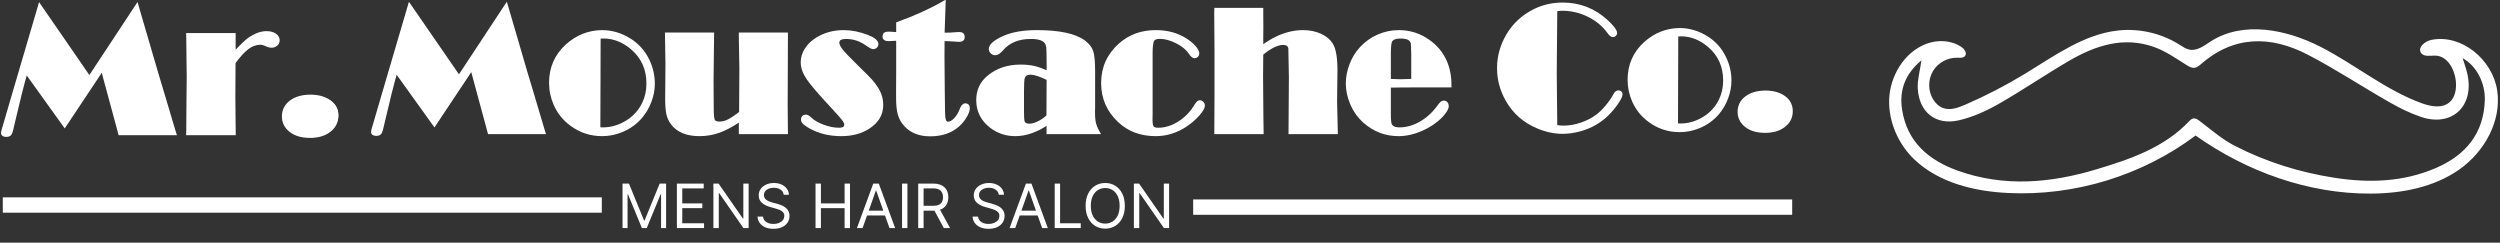 <svg width="1195" height="116" viewBox="0 0 1195 116" fill="none" xmlns="http://www.w3.org/2000/svg">
<rect x="0" y="0" width="1195" height="116" fill="#333333" stroke="none"/>
<path d="M287 101H2V95H287V101Z" fill="white"/>
<path d="M287 101H2V95H287V101Z" stroke="white" stroke-width="1.333" stroke-miterlimit="10"/>
<path d="M856 102H571V96H856V102Z" fill="white"/>
<path d="M856 102H571V96H856V102Z" stroke="white" stroke-width="1.333" stroke-miterlimit="10"/>
<path d="M297.572 87.762H300.641L307.859 105.391H308.108L315.325 87.762H318.395V109H315.989V92.864H315.781L309.145 109H306.822L300.185 92.864H299.978V109H297.572V87.762ZM323.551 109V87.762H336.368V90.044H326.123V97.22H335.705V99.501H326.123V106.719H336.534V109H323.551ZM357.844 87.762V109H355.356L343.783 92.325H343.575V109H341.004V87.762H343.492L355.107 104.479H355.314V87.762H357.844ZM374.605 93.072C374.48 92.021 373.976 91.205 373.091 90.624C372.206 90.044 371.121 89.753 369.835 89.753C368.895 89.753 368.072 89.906 367.367 90.21C366.668 90.514 366.122 90.932 365.728 91.464C365.341 91.997 365.148 92.602 365.148 93.279C365.148 93.846 365.282 94.333 365.552 94.741C365.828 95.142 366.181 95.478 366.61 95.747C367.038 96.01 367.488 96.228 367.958 96.4C368.428 96.566 368.86 96.701 369.254 96.805L371.411 97.386C371.964 97.531 372.579 97.731 373.257 97.987C373.941 98.243 374.595 98.592 375.217 99.034C375.846 99.47 376.364 100.03 376.772 100.714C377.18 101.399 377.384 102.239 377.384 103.234C377.384 104.382 377.083 105.419 376.482 106.345C375.887 107.272 375.016 108.008 373.869 108.554C372.728 109.1 371.342 109.373 369.71 109.373C368.189 109.373 366.872 109.128 365.759 108.637C364.653 108.146 363.782 107.462 363.146 106.584C362.517 105.706 362.161 104.686 362.078 103.525H364.733C364.802 104.327 365.071 104.99 365.542 105.516C366.019 106.034 366.62 106.421 367.346 106.677C368.079 106.926 368.867 107.05 369.71 107.05C370.692 107.05 371.573 106.891 372.355 106.573C373.136 106.249 373.755 105.799 374.211 105.225C374.667 104.645 374.895 103.967 374.895 103.193C374.895 102.488 374.698 101.914 374.304 101.471C373.91 101.029 373.392 100.669 372.749 100.393C372.106 100.116 371.411 99.874 370.664 99.667L368.051 98.92C366.392 98.443 365.078 97.762 364.111 96.877C363.143 95.993 362.659 94.835 362.659 93.404C362.659 92.215 362.98 91.177 363.623 90.293C364.273 89.401 365.144 88.71 366.236 88.219C367.336 87.721 368.563 87.472 369.918 87.472C371.287 87.472 372.503 87.717 373.568 88.208C374.633 88.692 375.476 89.356 376.098 90.199C376.727 91.043 377.059 92 377.094 93.072H374.605ZM389.825 109V87.762H392.397V97.22H403.721V87.762H406.293V109H403.721V99.501H392.397V109H389.825ZM412.313 109H409.616L417.415 87.762H420.069L427.868 109H425.171L418.825 91.122H418.659L412.313 109ZM413.308 100.704H424.176V102.985H413.308V100.704ZM433.747 87.762V109H431.176V87.762H433.747ZM438.904 109V87.762H446.08C447.739 87.762 449.101 88.046 450.166 88.613C451.23 89.173 452.018 89.944 452.53 90.925C453.042 91.907 453.297 93.023 453.297 94.275C453.297 95.526 453.042 96.636 452.53 97.603C452.018 98.571 451.234 99.332 450.176 99.885C449.118 100.431 447.767 100.704 446.121 100.704H440.314V98.381H446.038C447.172 98.381 448.085 98.215 448.776 97.883C449.474 97.552 449.979 97.082 450.29 96.473C450.608 95.858 450.767 95.125 450.767 94.275C450.767 93.424 450.608 92.681 450.29 92.045C449.972 91.409 449.464 90.918 448.766 90.573C448.067 90.22 447.144 90.044 445.997 90.044H441.476V109H438.904ZM448.9 99.46L454.127 109H451.14L445.997 99.46H448.9ZM477.41 93.072C477.286 92.021 476.781 91.205 475.896 90.624C475.011 90.044 473.926 89.753 472.64 89.753C471.7 89.753 470.877 89.906 470.172 90.21C469.474 90.514 468.927 90.932 468.533 91.464C468.146 91.997 467.953 92.602 467.953 93.279C467.953 93.846 468.087 94.333 468.357 94.741C468.634 95.142 468.986 95.478 469.415 95.747C469.843 96.01 470.293 96.228 470.763 96.4C471.233 96.566 471.665 96.701 472.059 96.805L474.216 97.386C474.769 97.531 475.384 97.731 476.062 97.987C476.746 98.243 477.4 98.592 478.022 99.034C478.651 99.47 479.169 100.03 479.577 100.714C479.985 101.399 480.189 102.239 480.189 103.234C480.189 104.382 479.888 105.419 479.287 106.345C478.692 107.272 477.821 108.008 476.674 108.554C475.533 109.1 474.147 109.373 472.515 109.373C470.994 109.373 469.678 109.128 468.564 108.637C467.458 108.146 466.587 107.462 465.951 106.584C465.322 105.706 464.966 104.686 464.883 103.525H467.538C467.607 104.327 467.877 104.99 468.347 105.516C468.824 106.034 469.425 106.421 470.151 106.677C470.884 106.926 471.672 107.05 472.515 107.05C473.497 107.05 474.379 106.891 475.16 106.573C475.941 106.249 476.56 105.799 477.016 105.225C477.472 104.645 477.7 103.967 477.7 103.193C477.7 102.488 477.503 101.914 477.109 101.471C476.715 101.029 476.197 100.669 475.554 100.393C474.911 100.116 474.216 99.874 473.469 99.667L470.856 98.92C469.197 98.443 467.884 97.762 466.916 96.877C465.948 95.993 465.464 94.835 465.464 93.404C465.464 92.215 465.785 91.177 466.428 90.293C467.078 89.401 467.949 88.71 469.041 88.219C470.141 87.721 471.368 87.472 472.723 87.472C474.092 87.472 475.308 87.717 476.373 88.208C477.438 88.692 478.281 89.356 478.903 90.199C479.532 91.043 479.864 92 479.899 93.072H477.41ZM485.289 109H482.592L490.391 87.762H493.045L500.844 109H498.147L491.801 91.122H491.635L485.289 109ZM486.284 100.704H497.152V102.985H486.284V100.704ZM504.152 109V87.762H506.723V106.719H516.595V109H504.152ZM537.67 98.381C537.67 100.621 537.265 102.557 536.457 104.188C535.648 105.82 534.538 107.078 533.128 107.963C531.717 108.848 530.107 109.29 528.295 109.29C526.484 109.29 524.873 108.848 523.463 107.963C522.053 107.078 520.943 105.82 520.134 104.188C519.325 102.557 518.921 100.621 518.921 98.381C518.921 96.141 519.325 94.206 520.134 92.574C520.943 90.942 522.053 89.684 523.463 88.799C524.873 87.914 526.484 87.472 528.295 87.472C530.107 87.472 531.717 87.914 533.128 88.799C534.538 89.684 535.648 90.942 536.457 92.574C537.265 94.206 537.67 96.141 537.67 98.381ZM535.181 98.381C535.181 96.542 534.873 94.99 534.258 93.725C533.65 92.46 532.824 91.502 531.78 90.853C530.743 90.203 529.581 89.878 528.295 89.878C527.01 89.878 525.845 90.203 524.801 90.853C523.764 91.502 522.938 92.46 522.322 93.725C521.714 94.99 521.41 96.542 521.41 98.381C521.41 100.22 521.714 101.772 522.322 103.037C522.938 104.302 523.764 105.26 524.801 105.91C525.845 106.56 527.01 106.885 528.295 106.885C529.581 106.885 530.743 106.56 531.78 105.91C532.824 105.26 533.65 104.302 534.258 103.037C534.873 101.772 535.181 100.22 535.181 98.381ZM558.835 87.762V109H556.346L544.773 92.325H544.566V109H541.994V87.762H544.483L556.097 104.479H556.305V87.762H558.835Z" fill="white"/>
<path d="M743.712 4.773L743.458 34.866L743.712 60.419C745.181 60.616 746.397 60.717 747.358 60.717C750.128 60.717 752.968 60.221 755.878 59.229C758.787 58.24 761.36 56.895 763.592 55.199C765.035 54.094 766.525 52.623 768.065 50.782C769.603 48.944 770.84 47.149 771.773 45.392C772.312 44.374 772.888 43.864 773.512 43.864C774.443 43.864 774.91 44.261 774.91 45.054C774.91 45.901 774.21 47.338 772.81 49.362C771.408 51.386 769.875 53.203 768.205 54.816C764.582 58.296 760.323 60.717 755.429 62.074C752.485 62.893 749.656 63.306 746.938 63.306C742.978 63.306 739 62.456 735.011 60.758C728.616 58.069 723.749 53.813 720.41 47.981C717.635 43.142 716.25 38.007 716.25 32.575C716.25 27.029 717.693 21.792 720.579 16.869C723.662 11.634 728.021 7.629 733.653 4.856C737.755 2.877 742.186 1.886 746.938 1.886C755.088 1.886 762.134 4.645 768.077 10.163C770.906 12.794 772.322 14.69 772.322 15.85C772.322 16.163 772.179 16.447 771.898 16.699C771.614 16.954 771.302 17.082 770.965 17.082C770.4 17.082 769.72 16.53 768.931 15.426C766.501 12.058 763.293 9.39 759.31 7.424C755.325 5.458 751.115 4.475 746.68 4.475C745.635 4.475 744.645 4.574 743.712 4.773" fill="white"/>
<path d="M743.712 4.773L743.458 34.866L743.712 60.419C745.181 60.616 746.397 60.717 747.358 60.717C750.128 60.717 752.968 60.221 755.878 59.229C758.787 58.24 761.36 56.895 763.592 55.199C765.035 54.094 766.525 52.623 768.065 50.782C769.603 48.944 770.84 47.149 771.773 45.392C772.312 44.374 772.888 43.864 773.512 43.864C774.443 43.864 774.91 44.261 774.91 45.054C774.91 45.901 774.21 47.338 772.81 49.362C771.408 51.386 769.875 53.203 768.205 54.816C764.582 58.296 760.323 60.717 755.429 62.074C752.485 62.893 749.656 63.306 746.938 63.306C742.978 63.306 739 62.456 735.011 60.758C728.616 58.069 723.749 53.813 720.41 47.981C717.635 43.142 716.25 38.007 716.25 32.575C716.25 27.029 717.693 21.792 720.579 16.869C723.662 11.634 728.021 7.629 733.653 4.856C737.755 2.877 742.186 1.886 746.938 1.886C755.088 1.886 762.134 4.645 768.077 10.163C770.906 12.794 772.322 14.69 772.322 15.85C772.322 16.163 772.179 16.447 771.898 16.699C771.614 16.954 771.302 17.082 770.965 17.082C770.4 17.082 769.72 16.53 768.931 15.426C766.501 12.058 763.293 9.39 759.31 7.424C755.325 5.458 751.115 4.475 746.68 4.475C745.635 4.475 744.645 4.574 743.712 4.773V4.773Z" stroke="white" stroke-width="1.333" stroke-miterlimit="10"/>
<path d="M801.542 16.782L801.416 59.613C802.291 59.669 802.901 59.698 803.24 59.698C807.173 59.698 810.936 58.594 814.531 56.383C817.982 54.229 820.571 51.37 822.297 47.8C823.657 44.968 824.336 41.853 824.336 38.453C824.336 31.627 821.817 26.09 816.779 21.84C812.705 18.413 808.275 16.699 803.494 16.699C803.097 16.699 802.448 16.727 801.542 16.782V16.782ZM802.773 14.067C807.328 14.067 811.645 15.326 815.718 17.845C819.481 20.166 822.355 23.334 824.336 27.352C826.089 30.89 826.968 34.64 826.968 38.602C826.968 41.319 826.449 44.05 825.417 46.794C824.385 49.539 822.977 51.973 821.195 54.094C818.705 57.008 815.662 59.203 812.069 60.672C809.125 61.89 806.056 62.499 802.857 62.499C797.51 62.499 792.699 60.914 788.425 57.744C785.088 55.31 782.553 52.184 780.827 48.365C779.385 45.138 778.662 41.728 778.662 38.135C778.662 31.117 781.211 25.287 786.302 20.646C791.086 16.346 796.576 14.152 802.773 14.067" fill="white"/>
<path d="M801.542 16.782L801.416 59.613C802.291 59.669 802.901 59.698 803.24 59.698C807.173 59.698 810.936 58.594 814.531 56.383C817.982 54.229 820.571 51.37 822.297 47.8C823.657 44.968 824.336 41.853 824.336 38.453C824.336 31.627 821.817 26.09 816.779 21.84C812.705 18.413 808.275 16.699 803.494 16.699C803.097 16.699 802.448 16.727 801.542 16.782V16.782ZM802.773 14.067C807.328 14.067 811.645 15.326 815.718 17.845C819.481 20.166 822.355 23.334 824.336 27.352C826.089 30.89 826.968 34.64 826.968 38.602C826.968 41.319 826.449 44.05 825.417 46.794C824.385 49.539 822.977 51.973 821.195 54.094C818.705 57.008 815.662 59.203 812.069 60.672C809.125 61.89 806.056 62.499 802.857 62.499C797.51 62.499 792.699 60.914 788.425 57.744C785.088 55.31 782.553 52.184 780.827 48.365C779.385 45.138 778.662 41.728 778.662 38.135C778.662 31.117 781.211 25.287 786.302 20.646C791.086 16.346 796.576 14.152 802.773 14.067V14.067Z" stroke="white" stroke-width="1.333" stroke-miterlimit="10"/>
<path d="M843.759 43.949C847.52 43.949 850.549 44.784 852.84 46.454C855.135 48.123 856.28 50.358 856.28 53.16C856.28 56.019 855.119 58.346 852.8 60.142C850.479 61.941 847.466 62.838 843.759 62.838C839.088 62.838 835.595 61.538 833.272 58.933C831.915 57.405 831.235 55.621 831.235 53.584C831.235 50.699 832.368 48.386 834.632 46.646C836.896 44.904 839.938 44.006 843.759 43.949" fill="white"/>
<path d="M843.759 43.949C847.52 43.949 850.549 44.784 852.84 46.454C855.135 48.123 856.28 50.358 856.28 53.16C856.28 56.019 855.119 58.346 852.8 60.142C850.479 61.941 847.466 62.838 843.759 62.838C839.088 62.838 835.595 61.538 833.272 58.933C831.915 57.405 831.235 55.621 831.235 53.584C831.235 50.699 832.368 48.386 834.632 46.646C836.896 44.904 839.938 44.006 843.759 43.949V43.949Z" stroke="white" stroke-width="1.333" stroke-miterlimit="10"/>
<path d="M242.036 2.386L251.454 34.608L255.732 48.882L259.576 61.815L260.094 63.458H233.799L225.524 32.88L207.65 59.738L189.324 34.21C187.555 40.439 185.625 48.082 183.538 57.138C182.783 60.6 182.241 62.655 181.909 63.306C181.578 63.954 180.908 64.279 179.901 64.279C178.633 64.279 178 63.846 178 62.983C178 62.723 178.404 61.267 179.212 58.615L181.898 49.4L186.574 33.485L195.712 2.386L219.393 36.711L242.036 2.386Z" fill="white"/>
<path d="M242.036 2.386L251.454 34.608L255.732 48.882L259.576 61.815L260.094 63.458H233.799L225.524 32.88L207.65 59.738L189.324 34.21C187.555 40.439 185.625 48.082 183.538 57.138C182.783 60.6 182.241 62.655 181.909 63.306C181.578 63.954 180.908 64.279 179.901 64.279C178.633 64.279 178 63.846 178 62.983C178 62.723 178.404 61.267 179.212 58.615L181.898 49.4L186.574 33.485L195.712 2.386L219.393 36.711L242.036 2.386Z" stroke="white" stroke-width="1.333" stroke-miterlimit="10"/>
<path d="M286.435 17.827L286.306 61.469C287.198 61.526 287.819 61.555 288.165 61.555C292.173 61.555 296.008 60.429 299.67 58.178C303.187 55.984 305.826 53.069 307.586 49.432C308.97 46.547 309.662 43.371 309.662 39.907C309.662 32.95 307.096 27.309 301.963 22.979C297.81 19.486 293.298 17.739 288.426 17.739C288.021 17.739 287.357 17.768 286.435 17.827V17.827ZM287.688 15.058C292.331 15.058 296.728 16.341 300.882 18.907C304.715 21.272 307.643 24.501 309.662 28.597C311.45 32.2 312.344 36.021 312.344 40.058C312.344 42.827 311.818 45.61 310.765 48.407C309.714 51.203 308.278 53.683 306.462 55.846C303.923 58.816 300.824 61.051 297.163 62.549C294.163 63.789 291.035 64.41 287.776 64.41C282.326 64.41 277.424 62.795 273.07 59.565C269.668 57.087 267.086 53.899 265.328 50.007C263.857 46.718 263.123 43.245 263.123 39.581C263.123 32.43 265.717 26.493 270.907 21.762C275.779 17.379 281.374 15.144 287.688 15.058" fill="white"/>
<path d="M286.435 17.827L286.306 61.469C287.198 61.526 287.819 61.555 288.165 61.555C292.173 61.555 296.008 60.429 299.67 58.178C303.187 55.984 305.826 53.069 307.586 49.432C308.97 46.547 309.662 43.371 309.662 39.907C309.662 32.95 307.096 27.309 301.963 22.979C297.81 19.486 293.298 17.739 288.426 17.739C288.021 17.739 287.357 17.768 286.435 17.827V17.827ZM287.688 15.058C292.331 15.058 296.728 16.341 300.882 18.907C304.715 21.272 307.643 24.501 309.662 28.597C311.45 32.2 312.344 36.021 312.344 40.058C312.344 42.827 311.818 45.61 310.765 48.407C309.714 51.203 308.278 53.683 306.462 55.846C303.923 58.816 300.824 61.051 297.163 62.549C294.163 63.789 291.035 64.41 287.776 64.41C282.326 64.41 277.424 62.795 273.07 59.565C269.668 57.087 267.086 53.899 265.328 50.007C263.857 46.718 263.123 43.245 263.123 39.581C263.123 32.43 265.717 26.493 270.907 21.762C275.779 17.379 281.374 15.144 287.688 15.058V15.058Z" stroke="white" stroke-width="1.333" stroke-miterlimit="10"/>
<path d="M375.968 16.224L375.84 50.222L375.968 63.458H353.824V57.358C350.167 59.869 346.832 61.669 343.824 62.767C340.813 63.861 337.666 64.41 334.384 64.41C328.365 64.41 324.002 62.621 321.295 59.047C320.287 57.72 319.588 56.215 319.199 54.526C318.808 52.839 318.616 50.438 318.616 47.327L318.703 37.203L318.746 30.454L318.528 16.224H340.676L340.416 37.939L340.458 46.158L340.501 51.694C340.501 55.01 340.704 57 341.108 57.662C341.597 58.413 342.52 58.786 343.876 58.786C345.26 58.786 346.693 58.427 348.18 57.706C349.664 56.986 351.589 55.701 353.954 53.856L353.997 48.189L354.084 32.749L353.824 17.567V16.224H375.968" fill="white"/>
<path d="M375.968 16.224L375.84 50.222L375.968 63.458H353.824V57.358C350.167 59.869 346.832 61.669 343.824 62.767C340.813 63.861 337.666 64.41 334.384 64.41C328.365 64.41 324.002 62.621 321.295 59.047C320.287 57.72 319.588 56.215 319.199 54.526C318.808 52.839 318.616 50.438 318.616 47.327L318.703 37.203L318.746 30.454L318.528 16.224H340.676L340.416 37.939L340.458 46.158L340.501 51.694C340.501 55.01 340.704 57 341.108 57.662C341.597 58.413 342.52 58.786 343.876 58.786C345.26 58.786 346.693 58.427 348.18 57.706C349.664 56.986 351.589 55.701 353.954 53.856L353.997 48.189L354.084 32.749L353.824 17.567V16.224H375.968Z" stroke="white" stroke-width="1.333" stroke-miterlimit="10"/>
<path d="M385.226 55.456C385.803 55.456 386.538 55.891 387.432 56.763C388.874 58.127 390.92 59.296 393.575 60.269C396.226 61.242 398.706 61.727 401.013 61.727C402.08 61.727 402.88 61.547 403.415 61.182C403.947 60.821 404.215 60.291 404.215 59.594C404.215 58.896 403.847 58.061 403.111 57.09C402.376 56.115 400.739 54.259 398.203 51.519C392.003 44.886 387.987 40.222 386.157 37.526C384.325 34.831 383.408 32.243 383.408 29.763C383.408 27.6 384.037 25.533 385.29 23.557C386.546 21.581 388.298 19.901 390.546 18.518C394.266 16.213 398.533 15.058 403.349 15.058C406.896 15.058 410.643 15.808 414.595 17.307C417.68 18.49 419.223 19.773 419.223 21.157C419.223 21.589 419.043 21.979 418.683 22.325C418.32 22.669 417.911 22.843 417.448 22.843C416.901 22.843 415.879 22.309 414.378 21.243C411.323 19.053 407.992 17.955 404.386 17.955C403.119 17.955 402.16 18.159 401.511 18.56C400.863 18.966 400.538 19.586 400.538 20.421C400.538 21.402 401.136 22.642 402.333 24.141C403.528 25.64 405.959 28.178 409.621 31.754C413.195 35.243 415.466 37.528 416.434 38.61C417.399 39.69 418.328 40.939 419.223 42.349C420.751 44.774 421.515 47.397 421.515 50.222C421.515 54.664 419.367 58.255 415.071 60.994C411.552 63.27 407.226 64.41 402.095 64.41C396.386 64.41 391.325 63.141 386.914 60.605C385.616 59.826 384.728 59.19 384.253 58.701C383.778 58.211 383.539 57.677 383.539 57.101C383.539 56.034 384.101 55.486 385.226 55.456" fill="white"/>
<path d="M385.226 55.456C385.803 55.456 386.538 55.891 387.432 56.763C388.874 58.127 390.92 59.296 393.575 60.269C396.226 61.242 398.706 61.727 401.013 61.727C402.08 61.727 402.88 61.547 403.415 61.182C403.947 60.821 404.215 60.291 404.215 59.594C404.215 58.896 403.847 58.061 403.111 57.09C402.376 56.115 400.739 54.259 398.203 51.519C392.003 44.886 387.987 40.222 386.157 37.526C384.325 34.831 383.408 32.243 383.408 29.763C383.408 27.6 384.037 25.533 385.29 23.557C386.546 21.581 388.298 19.901 390.546 18.518C394.266 16.213 398.533 15.058 403.349 15.058C406.896 15.058 410.643 15.808 414.595 17.307C417.68 18.49 419.223 19.773 419.223 21.157C419.223 21.589 419.043 21.979 418.683 22.325C418.32 22.669 417.911 22.843 417.448 22.843C416.901 22.843 415.879 22.309 414.378 21.243C411.323 19.053 407.992 17.955 404.386 17.955C403.119 17.955 402.16 18.159 401.511 18.56C400.863 18.966 400.538 19.586 400.538 20.421C400.538 21.402 401.136 22.642 402.333 24.141C403.528 25.64 405.959 28.178 409.621 31.754C413.195 35.243 415.466 37.528 416.434 38.61C417.399 39.69 418.328 40.939 419.223 42.349C420.751 44.774 421.515 47.397 421.515 50.222C421.515 54.664 419.367 58.255 415.071 60.994C411.552 63.27 407.226 64.41 402.095 64.41C396.386 64.41 391.325 63.141 386.914 60.605C385.616 59.826 384.728 59.19 384.253 58.701C383.778 58.211 383.539 57.677 383.539 57.101C383.539 56.034 384.101 55.486 385.226 55.456V55.456Z" stroke="white" stroke-width="1.333" stroke-miterlimit="10"/>
<path d="M451.36 1L450.883 14.971L450.84 16.312C453.349 16.312 455.627 16.213 457.675 16.008C458.021 15.981 458.323 15.966 458.582 15.966C459.851 15.966 460.486 16.55 460.486 17.72C460.486 18.799 459.822 19.339 458.496 19.339C458.093 19.339 457.587 19.311 456.982 19.255C454.705 19.08 453.075 18.994 452.096 18.994H450.84L450.797 27.375L450.945 44.175L451.057 53.165C451.057 55.269 451.216 56.739 451.536 57.575C451.853 58.413 452.405 58.831 453.187 58.831C454.232 58.831 455.347 58.224 456.536 57.013C457.694 55.802 458.608 54.319 459.275 52.559C459.88 50.886 460.6 50.05 461.437 50.05C462.417 50.05 462.907 50.599 462.907 51.694C462.907 52.789 462.417 54.152 461.437 55.781C460.457 57.41 459.275 58.831 457.889 60.042C454.488 63.011 450.075 64.496 444.656 64.496C439.552 64.496 435.6 62.955 432.803 59.872C431.363 58.319 430.368 56.581 429.819 54.666C429.272 52.749 428.998 50.093 428.998 46.693V43.451L429.04 34.334V18.864C428.637 18.835 428.349 18.821 428.176 18.821C427.888 18.821 427.31 18.85 426.446 18.907C425.725 18.966 425.12 18.994 424.629 18.994C423.216 18.994 422.51 18.453 422.51 17.371C422.51 16.319 423.185 15.792 424.544 15.792C425.177 15.792 425.624 15.808 425.883 15.835L429.04 16.055V11.166C437.576 8.08 445.016 4.693 451.36 1" fill="white"/>
<path d="M451.36 1L450.883 14.971L450.84 16.312C453.349 16.312 455.627 16.213 457.675 16.008C458.021 15.981 458.323 15.966 458.582 15.966C459.851 15.966 460.486 16.55 460.486 17.72C460.486 18.799 459.822 19.339 458.496 19.339C458.093 19.339 457.587 19.311 456.982 19.255C454.705 19.08 453.075 18.994 452.096 18.994H450.84L450.797 27.375L450.945 44.175L451.057 53.165C451.057 55.269 451.216 56.739 451.536 57.575C451.853 58.413 452.405 58.831 453.187 58.831C454.232 58.831 455.347 58.224 456.536 57.013C457.694 55.802 458.608 54.319 459.275 52.559C459.88 50.886 460.6 50.05 461.437 50.05C462.417 50.05 462.907 50.599 462.907 51.694C462.907 52.789 462.417 54.152 461.437 55.781C460.457 57.41 459.275 58.831 457.889 60.042C454.488 63.011 450.075 64.496 444.656 64.496C439.552 64.496 435.6 62.955 432.803 59.872C431.363 58.319 430.368 56.581 429.819 54.666C429.272 52.749 428.998 50.093 428.998 46.693V43.451L429.04 34.334V18.864C428.637 18.835 428.349 18.821 428.176 18.821C427.888 18.821 427.31 18.85 426.446 18.907C425.725 18.966 425.12 18.994 424.629 18.994C423.216 18.994 422.51 18.453 422.51 17.371C422.51 16.319 423.185 15.792 424.544 15.792C425.177 15.792 425.624 15.808 425.883 15.835L429.04 16.055V11.166C437.576 8.08 445.016 4.693 451.36 1V1Z" stroke="white" stroke-width="1.333" stroke-miterlimit="10"/>
<path d="M500.957 37.767C497.323 35.949 494.512 35.04 492.523 35.04C490.848 35.04 489.755 35.704 489.235 37.03C488.946 37.75 488.803 39.842 488.803 43.301V53.639C488.83 55.919 488.904 57.301 489.018 57.79C489.306 59.118 490.288 59.781 491.96 59.781C493.286 59.781 494.763 59.386 496.394 58.592C498.022 57.798 499.515 56.754 500.87 55.456L500.957 37.767ZM500.957 34.653V29.375C500.928 25.714 500.869 23.462 500.782 22.627C500.696 21.79 500.435 21.042 500.003 20.378C498.963 18.763 496.538 17.955 492.725 17.955C486.834 17.955 482.285 19.802 479.078 23.493C477.779 24.992 476.683 25.741 475.787 25.741C475.123 25.741 474.546 25.511 474.053 25.05C473.563 24.589 473.318 24.055 473.318 23.448C473.318 21.632 475.466 19.758 479.763 17.827C483.856 15.981 489.149 15.058 495.635 15.058C506.306 15.058 513.83 16.672 518.214 19.901C520.117 21.315 521.357 22.901 521.934 24.661C522.51 26.419 522.8 29.518 522.8 33.959V51.131C522.683 54.303 522.778 56.688 523.08 58.288C523.382 59.89 524.067 61.613 525.136 63.458H500.914V58.917C498.259 60.733 495.629 62.102 493.019 63.026C490.408 63.947 487.835 64.41 485.298 64.41C481.003 64.41 477.181 63.155 473.837 60.647C469.483 57.358 467.306 53.093 467.306 47.843C467.306 43.202 469.066 39.453 472.589 36.599C476.688 33.222 481.77 31.538 487.835 31.538C490.317 31.538 492.51 31.762 494.416 32.208C496.323 32.654 498.502 33.469 500.957 34.653" fill="white"/>
<path d="M500.957 37.767C497.323 35.949 494.512 35.04 492.523 35.04C490.848 35.04 489.755 35.704 489.235 37.03C488.946 37.75 488.803 39.842 488.803 43.301V53.639C488.83 55.919 488.904 57.301 489.018 57.79C489.306 59.118 490.288 59.781 491.96 59.781C493.286 59.781 494.763 59.386 496.394 58.592C498.022 57.798 499.515 56.754 500.87 55.456L500.957 37.767ZM500.957 34.653V29.375C500.928 25.714 500.869 23.462 500.782 22.627C500.696 21.79 500.435 21.042 500.003 20.378C498.963 18.763 496.538 17.955 492.725 17.955C486.834 17.955 482.285 19.802 479.078 23.493C477.779 24.992 476.683 25.741 475.787 25.741C475.123 25.741 474.546 25.511 474.053 25.05C473.563 24.589 473.318 24.055 473.318 23.448C473.318 21.632 475.466 19.758 479.763 17.827C483.856 15.981 489.149 15.058 495.635 15.058C506.306 15.058 513.83 16.672 518.214 19.901C520.117 21.315 521.357 22.901 521.934 24.661C522.51 26.419 522.8 29.518 522.8 33.959V51.131C522.683 54.303 522.778 56.688 523.08 58.288C523.382 59.89 524.067 61.613 525.136 63.458H500.914V58.917C498.259 60.733 495.629 62.102 493.019 63.026C490.408 63.947 487.835 64.41 485.298 64.41C481.003 64.41 477.181 63.155 473.837 60.647C469.483 57.358 467.306 53.093 467.306 47.843C467.306 43.202 469.066 39.453 472.589 36.599C476.688 33.222 481.77 31.538 487.835 31.538C490.317 31.538 492.51 31.762 494.416 32.208C496.323 32.654 498.502 33.469 500.957 34.653V34.653Z" stroke="white" stroke-width="1.333" stroke-miterlimit="10"/>
<path d="M550.28 25.613V54.504L550.237 57.274C550.237 59.061 550.459 60.251 550.907 60.84C551.355 61.432 552.256 61.727 553.609 61.727C557.013 61.727 560.358 60.683 563.646 58.592C566.933 56.501 569.614 53.698 571.689 50.179C572.325 49.112 572.944 48.579 573.55 48.579C573.984 48.579 574.379 48.775 574.739 49.163C575.101 49.552 575.28 49.963 575.28 50.395C575.28 51.434 574.443 52.898 572.771 54.786C571.099 56.674 569.153 58.37 566.933 59.869C562.405 62.894 557.56 64.41 552.4 64.41C545.334 64.41 539.494 62.219 534.88 57.835C529.633 52.904 527.008 46.864 527.008 39.712C527.008 32.331 529.777 26.189 535.315 21.287C539.957 17.134 545.68 15.058 552.486 15.058C557.905 15.058 562.649 16.341 566.715 18.907C568.446 20.003 569.859 21.178 570.955 22.432C572.049 23.686 572.6 24.746 572.6 25.613C572.6 26.045 572.44 26.411 572.121 26.715C571.805 27.016 571.416 27.168 570.955 27.168C570.349 27.168 569.585 26.477 568.662 25.093C567.336 23.162 565.246 21.482 562.39 20.055C559.537 18.626 556.84 17.912 554.302 17.912C552.6 17.912 551.505 18.389 551.016 19.339C550.525 20.291 550.28 22.383 550.28 25.613" fill="white"/>
<path d="M550.28 25.613V54.504L550.237 57.274C550.237 59.061 550.459 60.251 550.907 60.84C551.355 61.432 552.256 61.727 553.609 61.727C557.013 61.727 560.358 60.683 563.646 58.592C566.933 56.501 569.614 53.698 571.689 50.179C572.325 49.112 572.944 48.579 573.55 48.579C573.984 48.579 574.379 48.775 574.739 49.163C575.101 49.552 575.28 49.963 575.28 50.395C575.28 51.434 574.443 52.898 572.771 54.786C571.099 56.674 569.153 58.37 566.933 59.869C562.405 62.894 557.56 64.41 552.4 64.41C545.334 64.41 539.494 62.219 534.88 57.835C529.633 52.904 527.008 46.864 527.008 39.712C527.008 32.331 529.777 26.189 535.315 21.287C539.957 17.134 545.68 15.058 552.486 15.058C557.905 15.058 562.649 16.341 566.715 18.907C568.446 20.003 569.859 21.178 570.955 22.432C572.049 23.686 572.6 24.746 572.6 25.613C572.6 26.045 572.44 26.411 572.121 26.715C571.805 27.016 571.416 27.168 570.955 27.168C570.349 27.168 569.585 26.477 568.662 25.093C567.336 23.162 565.246 21.482 562.39 20.055C559.537 18.626 556.84 17.912 554.302 17.912C552.6 17.912 551.505 18.389 551.016 19.339C550.525 20.291 550.28 22.383 550.28 25.613Z" stroke="white" stroke-width="1.333" stroke-miterlimit="10"/>
<path d="M603.17 22.325C605.938 20.45 608.202 19.08 609.96 18.216C614.287 16.11 618.568 15.057 622.808 15.057C625.864 15.057 628.618 15.606 631.069 16.701C633.52 17.798 635.336 19.296 636.519 21.2C637.931 23.478 638.639 27.661 638.639 33.742L638.552 40.187L638.466 48.709L638.811 63.458H616.579L616.754 36.726L616.491 23.059C616.205 21.56 615.143 20.811 613.303 20.811C611.951 20.811 610.435 21.221 608.755 22.043C607.072 22.864 605.211 24.112 603.17 25.784L603.085 36.642L603.232 55.456L603.344 63.458H581.112L581.199 45.206V24.4L581.067 6.406L581.112 4.418H603.17V5.629L603.213 13.024L603.17 17.61V22.325" fill="white"/>
<path d="M603.17 22.325C605.938 20.45 608.202 19.08 609.96 18.216C614.287 16.11 618.568 15.057 622.808 15.057C625.864 15.057 628.618 15.606 631.069 16.701C633.52 17.798 635.336 19.296 636.519 21.2C637.931 23.478 638.639 27.661 638.639 33.742L638.552 40.187L638.466 48.709L638.811 63.458H616.579L616.754 36.726L616.491 23.059C616.205 21.56 615.143 20.811 613.303 20.811C611.951 20.811 610.435 21.221 608.755 22.043C607.072 22.864 605.211 24.112 603.17 25.784L603.085 36.642L603.232 55.456L603.344 63.458H581.112L581.199 45.206V24.4L581.067 6.406L581.112 4.418H603.17V5.629L603.213 13.024L603.17 17.61V22.325Z" stroke="white" stroke-width="1.333" stroke-miterlimit="10"/>
<path d="M675.238 38.371V25.768C675.181 23.062 675.123 21.447 675.066 20.912C675.008 20.381 674.806 19.885 674.459 19.422C673.653 18.301 672.008 17.739 669.53 17.739C666.992 17.739 665.405 18.387 664.771 19.682C664.368 20.459 664.165 22.486 664.165 25.768V38.371L669.442 38.544L675.238 38.371ZM664.165 41.226V54.634C664.165 57.229 664.325 58.874 664.642 59.565C665.248 60.891 666.675 61.555 668.925 61.555C672.269 61.555 675.578 60.64 678.85 58.808C682.122 56.978 684.955 54.446 687.35 51.218C688.128 50.15 688.689 49.474 689.037 49.184C689.382 48.896 689.757 48.752 690.16 48.752C690.651 48.752 691.054 48.933 691.373 49.293C691.688 49.654 691.848 50.109 691.848 50.654C691.848 51.866 690.88 53.496 688.95 55.542C686.413 58.166 683.262 60.301 679.498 61.944C675.736 63.589 672.066 64.41 668.491 64.41C662.349 64.41 656.928 62.349 652.227 58.224C649.488 55.802 647.384 52.818 645.912 49.27C644.616 46.158 643.966 43.043 643.966 39.928C643.966 36.93 644.544 33.925 645.698 30.909C646.85 27.896 648.435 25.294 650.454 23.102C652.79 20.536 655.558 18.547 658.76 17.134C661.902 15.749 665.189 15.058 668.621 15.058C673.955 15.058 678.786 16.629 683.11 19.773C689.858 24.674 693.203 31.781 693.146 41.096H683.067L670.091 41.139L664.165 41.226" fill="white"/>
<path d="M675.238 38.371V25.768C675.181 23.062 675.123 21.447 675.066 20.912C675.008 20.381 674.806 19.885 674.459 19.422C673.653 18.301 672.008 17.739 669.53 17.739C666.992 17.739 665.405 18.387 664.771 19.682C664.368 20.459 664.165 22.486 664.165 25.768V38.371L669.442 38.544L675.238 38.371ZM664.165 41.226V54.634C664.165 57.229 664.325 58.874 664.642 59.565C665.248 60.891 666.675 61.555 668.925 61.555C672.269 61.555 675.578 60.64 678.85 58.808C682.122 56.978 684.955 54.446 687.35 51.218C688.128 50.15 688.689 49.474 689.037 49.184C689.382 48.896 689.757 48.752 690.16 48.752C690.651 48.752 691.054 48.933 691.373 49.293C691.688 49.654 691.848 50.109 691.848 50.654C691.848 51.866 690.88 53.496 688.95 55.542C686.413 58.166 683.262 60.301 679.498 61.944C675.736 63.589 672.066 64.41 668.491 64.41C662.349 64.41 656.928 62.349 652.227 58.224C649.488 55.802 647.384 52.818 645.912 49.27C644.616 46.158 643.966 43.043 643.966 39.928C643.966 36.93 644.544 33.925 645.698 30.909C646.85 27.896 648.435 25.294 650.454 23.102C652.79 20.536 655.558 18.547 658.76 17.134C661.902 15.749 665.189 15.058 668.621 15.058C673.955 15.058 678.786 16.629 683.11 19.773C689.858 24.674 693.203 31.781 693.146 41.096H683.067L670.091 41.139L664.165 41.226Z" stroke="white" stroke-width="1.333" stroke-miterlimit="10"/>
<path d="M918.449 28.84C910.74 35.255 907.759 43.044 909.187 52.34C911.587 67.973 922.03 76.672 936.027 81.651C958.041 89.482 980.166 87.531 1002.03 80.959C1018.31 76.066 1034.44 70.644 1046.62 57.736C1048.78 55.447 1050.42 57.045 1052.4 58.568C1057.5 62.496 1062.51 66.763 1068.18 69.68C1083.2 77.395 1099.2 82.379 1115.92 84.984C1132.47 87.56 1148.78 87.018 1164.35 80.312C1178.49 74.228 1187.25 63.895 1187.74 47.903C1188 39.461 1183.6 31.32 1177.15 27.823C1177.98 30.591 1178.97 33.178 1179.51 35.856C1182.6 50.992 1171.88 60.789 1157.3 55.904C1152.04 54.141 1146.96 51.61 1142.13 48.855C1129.07 41.41 1116.49 33.079 1103.17 26.168C1085.2 16.85 1067.5 16.898 1051.53 31.098C1049.16 33.208 1047.46 32.527 1045.08 31.032C1040.09 27.89 1035.11 24.4 1029.62 22.455C1015.08 17.299 1001.64 21.722 989.049 29.058C977.571 35.746 966.593 43.291 955.044 49.85C949.196 53.17 942.782 56.04 936.26 57.522C925.214 60.035 917.267 53.592 916.694 42.271C916.481 38.068 917.756 33.791 918.449 28.84ZM1049.62 64.877C1049.57 64.847 1049.53 64.818 1049.49 64.786C1023.98 83.912 991.695 93.803 959.849 92.253C943.71 91.468 926.905 87.407 915.153 76.317C907.433 69.032 902.663 58.219 903.019 47.559C903.387 36.468 910.124 24.989 920.764 20.956C926.249 18.877 932.785 19.17 937.609 22.503C939.001 23.463 940.324 25.323 939.332 26.69C938.55 27.77 936.948 27.637 935.619 27.596C930.951 27.448 926.295 30.01 923.924 34.032C921.555 38.053 921.566 43.368 923.956 47.378C925.099 49.296 926.798 50.949 928.907 51.68C932.321 52.866 936.047 51.487 939.364 50.05C949.174 45.799 958.691 40.877 967.83 35.33C981.996 26.735 996.02 16.349 1012.49 14.57C1022.67 13.469 1033.19 15.912 1041.84 21.386C1043.36 22.343 1044.87 23.413 1046.63 23.739C1050.31 24.423 1053.65 21.756 1056.8 19.739C1072.3 9.84 1093.02 14.066 1109.38 22.455C1125.74 30.842 1140.2 42.991 1157.47 49.301C1161.82 50.89 1167.14 51.943 1170.72 49.008C1173.73 46.546 1174.31 42.146 1173.84 38.287C1173.17 32.861 1169.79 26.871 1164.33 26.599C1161.83 26.472 1158.7 27.357 1157.27 25.299C1155.49 22.727 1159.06 19.712 1162.12 19.08C1176.61 16.093 1191.4 28.522 1193.65 43.141C1195.89 57.76 1187.55 72.631 1175.43 81.101C1163.3 89.573 1148.05 92.463 1133.26 92.538C1103.42 92.69 1074 82.082 1049.62 64.877Z" fill="white"/>
<path d="M149.195 46.636C151.163 46.651 153.005 46.901 154.415 47.325C156.219 47.869 157.992 48.709 159.266 50.099C161.942 53.026 161.587 58.08 158.741 60.843C156.464 63.053 153.118 63.779 149.946 63.852C147.31 63.911 144.619 63.57 142.229 62.455C139.84 61.34 137.77 59.386 136.886 56.901C134.163 49.245 142.426 46.573 149.195 46.636" fill="white"/>
<path d="M149.195 46.636C151.163 46.651 153.005 46.901 154.415 47.325C156.219 47.869 157.992 48.709 159.266 50.099C161.942 53.026 161.587 58.08 158.741 60.843C156.464 63.053 153.118 63.779 149.946 63.852C147.31 63.911 144.619 63.57 142.229 62.455C139.84 61.34 137.77 59.386 136.886 56.901C134.163 49.245 142.426 46.573 149.195 46.636V46.636Z" stroke="white" stroke-width="1.333" stroke-miterlimit="10"/>
<path d="M65.498 2.544L74.968 34.943L79.268 49.295L83.133 62.298L83.655 63.949H57.217L48.897 33.205L30.926 60.21L12.5 34.541C10.722 40.805 8.781 48.49 6.682 57.596C5.924 61.075 5.378 63.143 5.045 63.795C4.712 64.45 4.039 64.776 3.026 64.776C1.751 64.776 1.115 64.341 1.115 63.472C1.115 63.21 1.521 61.746 2.334 59.079L5.034 49.816L9.736 33.812L18.923 2.544L42.733 37.056L65.498 2.544Z" fill="white"/>
<path d="M65.498 2.544L74.968 34.943L79.268 49.295L83.133 62.298L83.655 63.949H57.217L48.897 33.205L30.926 60.21L12.5 34.541C10.722 40.805 8.781 48.49 6.682 57.596C5.924 61.075 5.378 63.143 5.045 63.795C4.712 64.45 4.039 64.776 3.026 64.776C1.751 64.776 1.115 64.341 1.115 63.472C1.115 63.21 1.521 61.746 2.334 59.079L5.034 49.816L9.736 33.812L18.923 2.544L42.733 37.056L65.498 2.544Z" stroke="white" stroke-width="1.333" stroke-miterlimit="10"/>
<path d="M111.923 29.943L111.835 46.64L112.008 63.949H89.656L89.709 61.557L89.761 52.687L89.917 36.727L89.709 18.983L89.656 16.461H111.965V25.419C115.291 21.882 117.608 19.65 118.909 18.722C121.918 16.607 124.754 15.547 127.416 15.547C129.035 15.547 130.374 15.896 131.429 16.591C132.485 17.287 133.013 18.171 133.013 19.243C133.013 20.085 132.694 20.781 132.058 21.331C131.422 21.882 130.626 22.157 129.672 22.157C129.064 22.157 128.384 21.984 127.632 21.635C126.358 21.026 125.302 20.722 124.464 20.722C122.381 20.722 120.368 21.432 118.432 22.853C116.493 24.275 114.323 26.637 111.923 29.943" fill="white"/>
<path d="M111.923 29.943L111.835 46.64L112.008 63.949H89.656L89.709 61.557L89.761 52.687L89.917 36.727L89.709 18.983L89.656 16.461H111.965V25.419C115.291 21.882 117.608 19.65 118.909 18.722C121.918 16.607 124.754 15.547 127.416 15.547C129.035 15.547 130.374 15.896 131.429 16.591C132.485 17.287 133.013 18.171 133.013 19.243C133.013 20.085 132.694 20.781 132.058 21.331C131.422 21.882 130.626 22.157 129.672 22.157C129.064 22.157 128.384 21.984 127.632 21.635C126.358 21.026 125.302 20.722 124.464 20.722C122.381 20.722 120.368 21.432 118.432 22.853C116.493 24.275 114.323 26.637 111.923 29.943V29.943Z" stroke="white" stroke-width="1.333" stroke-miterlimit="10"/>
<path d="M148.232 45.901C152.088 45.901 155.191 46.757 157.538 48.467C159.887 50.178 161.061 52.469 161.061 55.338C161.061 58.267 159.872 60.651 157.496 62.491C155.117 64.333 152.031 65.254 148.232 65.254C143.448 65.254 139.867 63.92 137.49 61.253C136.099 59.688 135.403 57.861 135.403 55.773C135.403 52.816 136.563 50.446 138.883 48.664C141.202 46.88 144.319 45.96 148.232 45.901Z" fill="white"/>
<path d="M148.232 45.901C152.088 45.901 155.191 46.757 157.538 48.467C159.887 50.178 161.061 52.469 161.061 55.338C161.061 58.267 159.872 60.651 157.496 62.491C155.117 64.333 152.031 65.254 148.232 65.254C143.448 65.254 139.867 63.92 137.49 61.253C136.099 59.688 135.403 57.861 135.403 55.773C135.403 52.816 136.563 50.446 138.883 48.664C141.202 46.88 144.319 45.96 148.232 45.901Z" stroke="white" stroke-width="1.333" stroke-miterlimit="10"/>
</svg>
